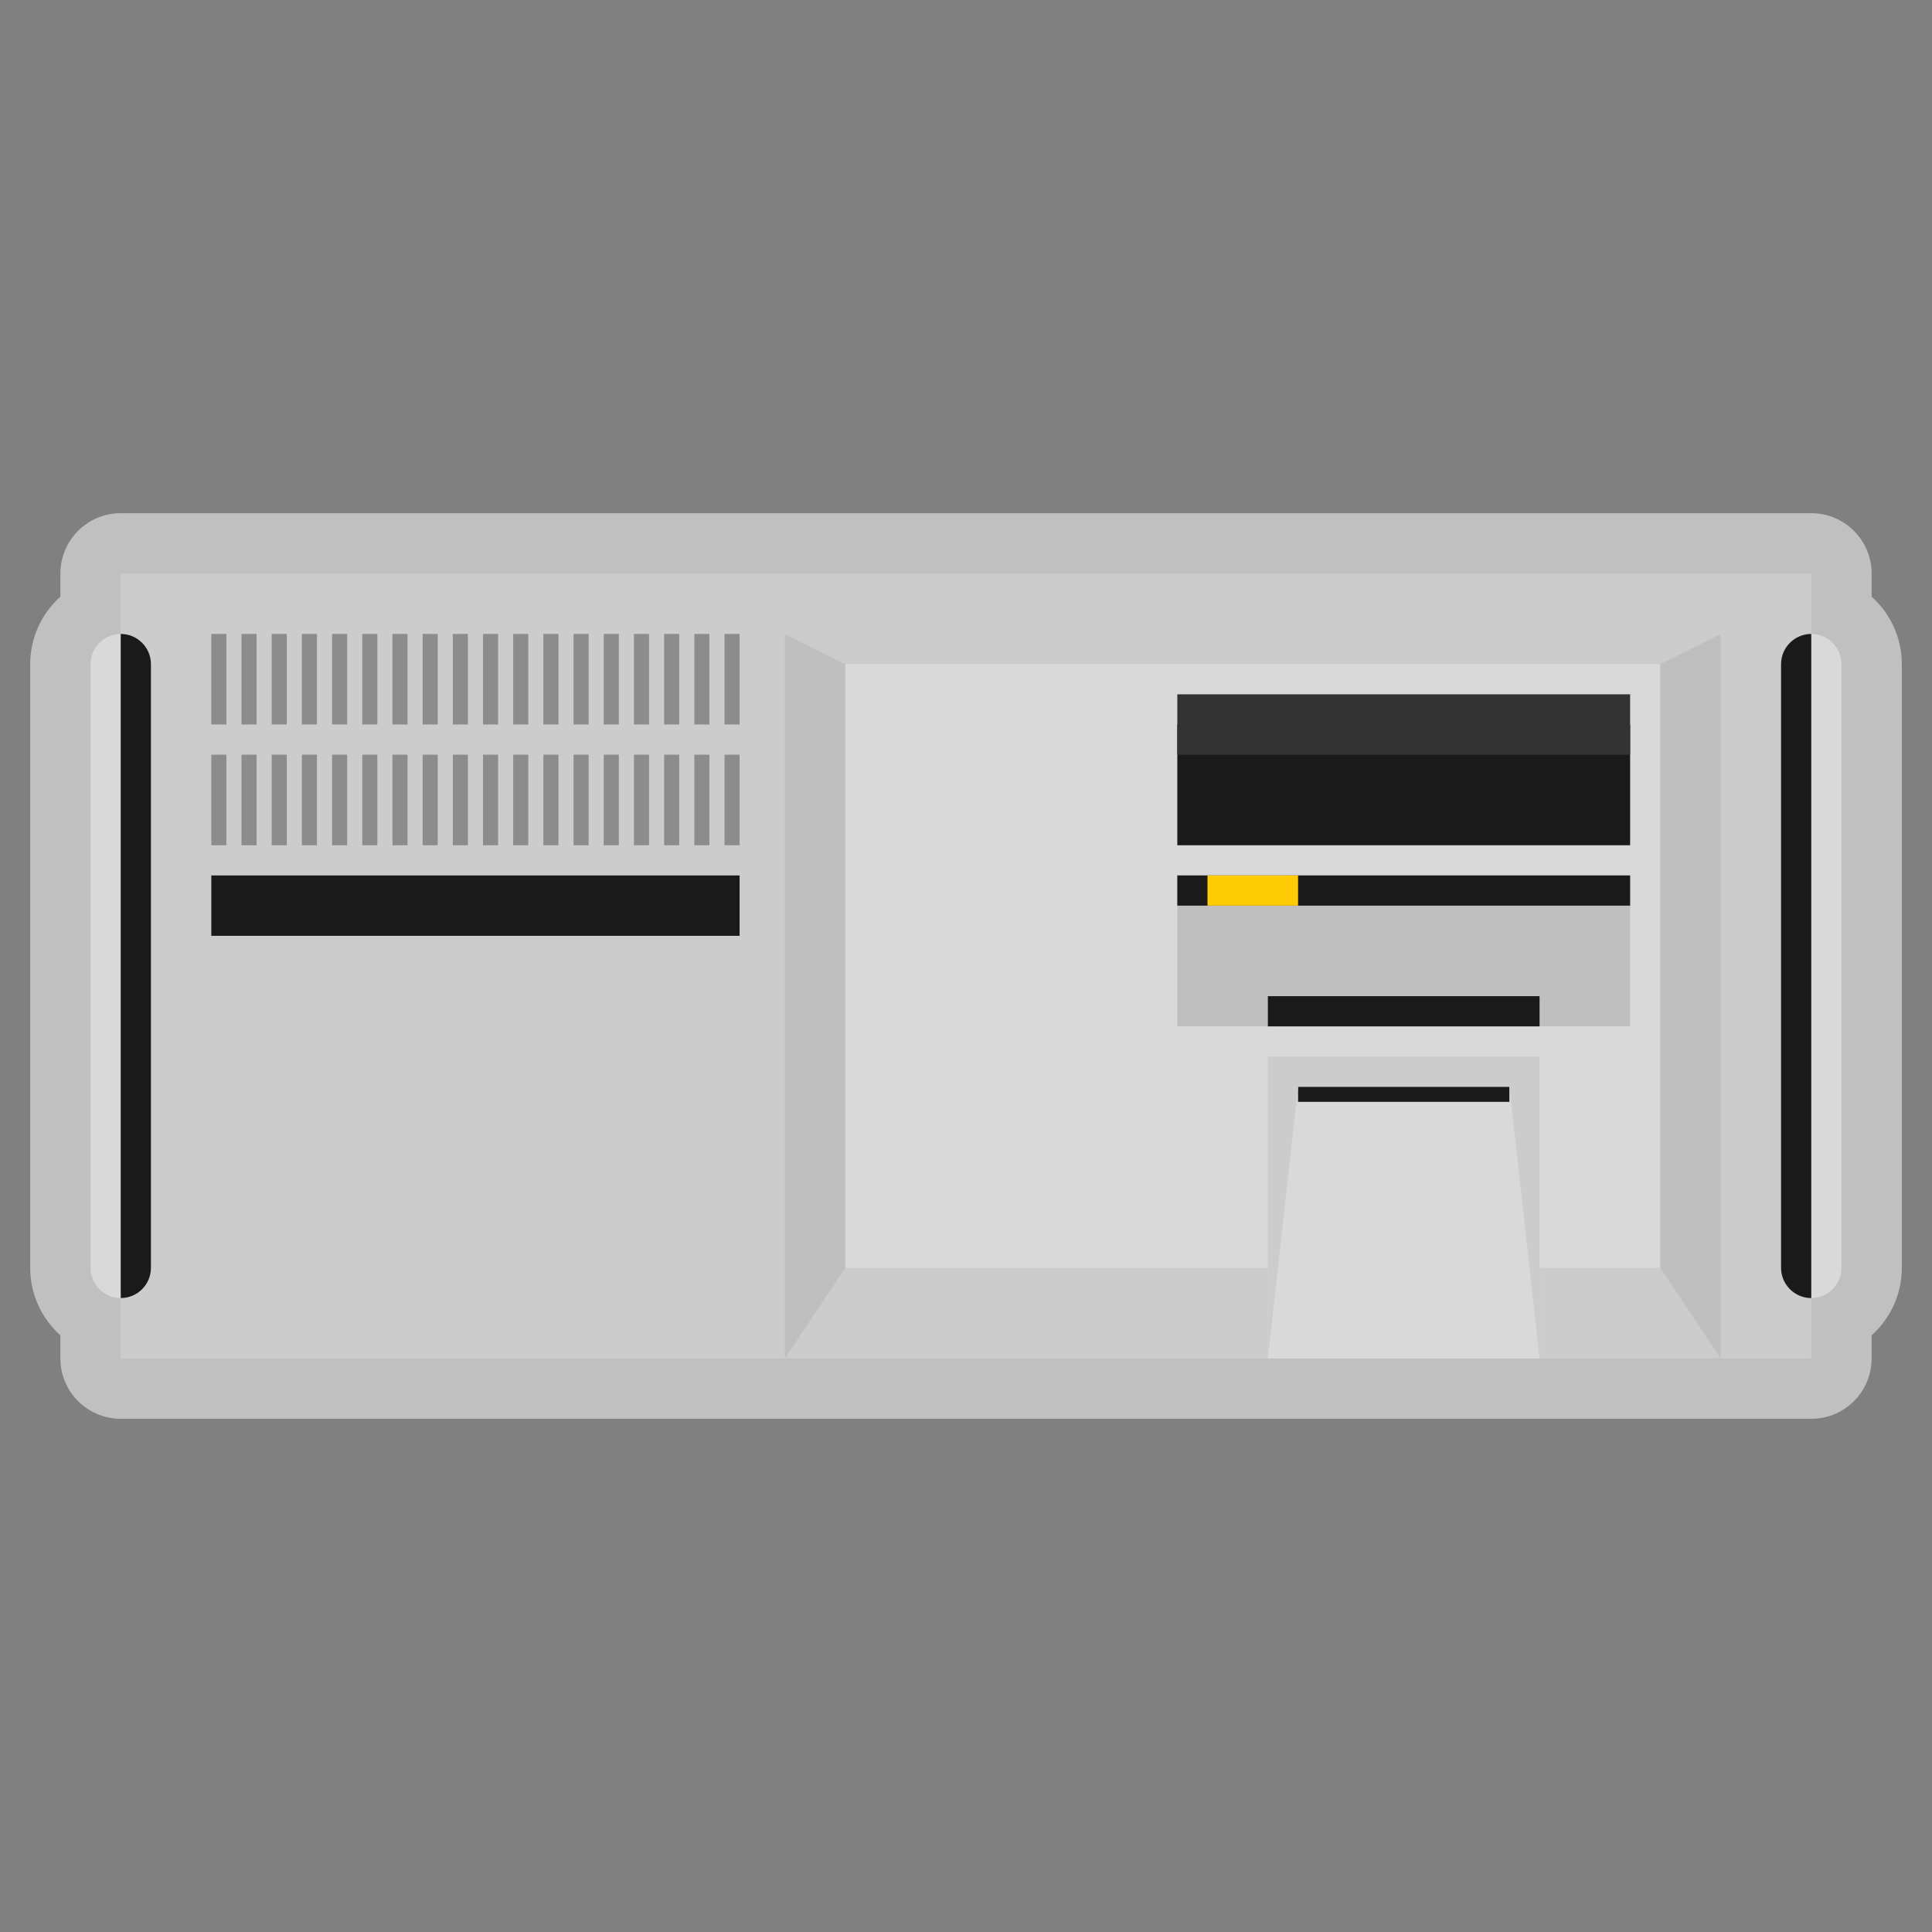 <?xml version="1.0" encoding="iso-8859-1"?>
<!-- Generator: Adobe Illustrator 27.8.1, SVG Export Plug-In . SVG Version: 6.00 Build 0)  -->
<svg version="1.1" id="Layer_1" xmlns="http://www.w3.org/2000/svg" xmlns:xlink="http://www.w3.org/1999/xlink" x="0px" y="0px"
	 viewBox="0 0 256 256" style="enable-background:new 0 0 256 256;" xml:space="preserve">
<rect x="0" y="0" width="256" height="256" fill="#808080" stroke="none"/>
<path style="opacity:0.5;fill:#FFFFFF;" d="M248,79.063V76c0-4.418-3.582-8-8-8H16c-4.418,0-8,3.582-8,8v3.063
	C5.546,81.262,4,84.454,4,88v80c0,3.546,1.546,6.738,4,8.937V180c0,4.418,3.582,8,8,8h148h36h40c4.418,0,8-3.582,8-8v-3.063
	c2.454-2.199,4-5.391,4-8.937V88C252,84.454,250.454,81.262,248,79.063z"/>
<rect x="16" y="76" style="fill:#CCCCCC;" width="224" height="104"/>
<path style="fill:#D9D9D9;" d="M16,84c-2.2,0-4,1.8-4,4v80c0,2.2,1.8,4,4,4V84z"/>
<path style="fill:#1A1A1A;" d="M16,172c2.2,0,4-1.8,4-4V88c0-2.2-1.8-4-4-4V172z"/>
<path style="fill:#D9D9D9;" d="M240,172c2.2,0,4-1.8,4-4V88c0-2.2-1.8-4-4-4V172z"/>
<path style="fill:#1A1A1A;" d="M240,84c-2.2,0-4,1.8-4,4v80c0,2.2,1.8,4,4,4V84z"/>
<rect x="28" y="84" style="fill:#8C8C8C;" width="2" height="12"/>
<rect x="28" y="100" style="fill:#8C8C8C;" width="2" height="12"/>
<rect x="32" y="84" style="fill:#8C8C8C;" width="2" height="12"/>
<rect x="32" y="100" style="fill:#8C8C8C;" width="2" height="12"/>
<rect x="36" y="84" style="fill:#8C8C8C;" width="2" height="12"/>
<rect x="36" y="100" style="fill:#8C8C8C;" width="2" height="12"/>
<rect x="40" y="84" style="fill:#8C8C8C;" width="2" height="12"/>
<rect x="40" y="100" style="fill:#8C8C8C;" width="2" height="12"/>
<rect x="44" y="84" style="fill:#8C8C8C;" width="2" height="12"/>
<rect x="44" y="100" style="fill:#8C8C8C;" width="2" height="12"/>
<rect x="48" y="84" style="fill:#8C8C8C;" width="2" height="12"/>
<rect x="48" y="100" style="fill:#8C8C8C;" width="2" height="12"/>
<rect x="52" y="84" style="fill:#8C8C8C;" width="2" height="12"/>
<rect x="52" y="100" style="fill:#8C8C8C;" width="2" height="12"/>
<rect x="56" y="84" style="fill:#8C8C8C;" width="2" height="12"/>
<rect x="56" y="100" style="fill:#8C8C8C;" width="2" height="12"/>
<rect x="60" y="84" style="fill:#8C8C8C;" width="2" height="12"/>
<rect x="60" y="100" style="fill:#8C8C8C;" width="2" height="12"/>
<rect x="64" y="84" style="fill:#8C8C8C;" width="2" height="12"/>
<rect x="64" y="100" style="fill:#8C8C8C;" width="2" height="12"/>
<rect x="68" y="84" style="fill:#8C8C8C;" width="2" height="12"/>
<rect x="68" y="100" style="fill:#8C8C8C;" width="2" height="12"/>
<rect x="72" y="84" style="fill:#8C8C8C;" width="2" height="12"/>
<rect x="72" y="100" style="fill:#8C8C8C;" width="2" height="12"/>
<rect x="76" y="84" style="fill:#8C8C8C;" width="2" height="12"/>
<rect x="76" y="100" style="fill:#8C8C8C;" width="2" height="12"/>
<rect x="80" y="84" style="fill:#8C8C8C;" width="2" height="12"/>
<rect x="80" y="100" style="fill:#8C8C8C;" width="2" height="12"/>
<rect x="84" y="84" style="fill:#8C8C8C;" width="2" height="12"/>
<rect x="84" y="100" style="fill:#8C8C8C;" width="2" height="12"/>
<rect x="88" y="84" style="fill:#8C8C8C;" width="2" height="12"/>
<rect x="88" y="100" style="fill:#8C8C8C;" width="2" height="12"/>
<rect x="92" y="84" style="fill:#8C8C8C;" width="2" height="12"/>
<rect x="92" y="100" style="fill:#8C8C8C;" width="2" height="12"/>
<rect x="96" y="84" style="fill:#8C8C8C;" width="2" height="12"/>
<rect x="96" y="100" style="fill:#8C8C8C;" width="2" height="12"/>
<rect x="28" y="116" style="fill:#1A1A1A;" width="70" height="8"/>
<rect x="112" y="88" style="fill:#D9D9D9;" width="108" height="80"/>
<polygon style="fill:#BFBFBF;" points="228,180 220,168 220,88 228,84 "/>
<polygon style="fill:#BFBFBF;" points="104,180 112,168 112,88 104,84 "/>
<rect x="156" y="96" style="fill:#1A1A1A;" width="60" height="16"/>
<rect x="156" y="92" style="fill:#333333;" width="60" height="8"/>
<rect x="156" y="116" style="fill:#BFBFBF;" width="60" height="20"/>
<rect x="156" y="116" style="fill:#1A1A1A;" width="60" height="4"/>
<rect x="168" y="132" style="fill:#1A1A1A;" width="36" height="4"/>
<rect x="160" y="116" style="fill:#FFCB05;" width="12" height="4"/>
<rect x="172" y="144" style="fill:#1A1A1A;" width="28" height="2"/>
<rect x="168" y="168" style="fill:#D9D9D9;" width="36" height="12"/>
<polygon style="fill:#CCCCCC;" points="168,140 168,144 168,180 172,144 200,144 204,180 204,144 204,140 "/>
</svg>
